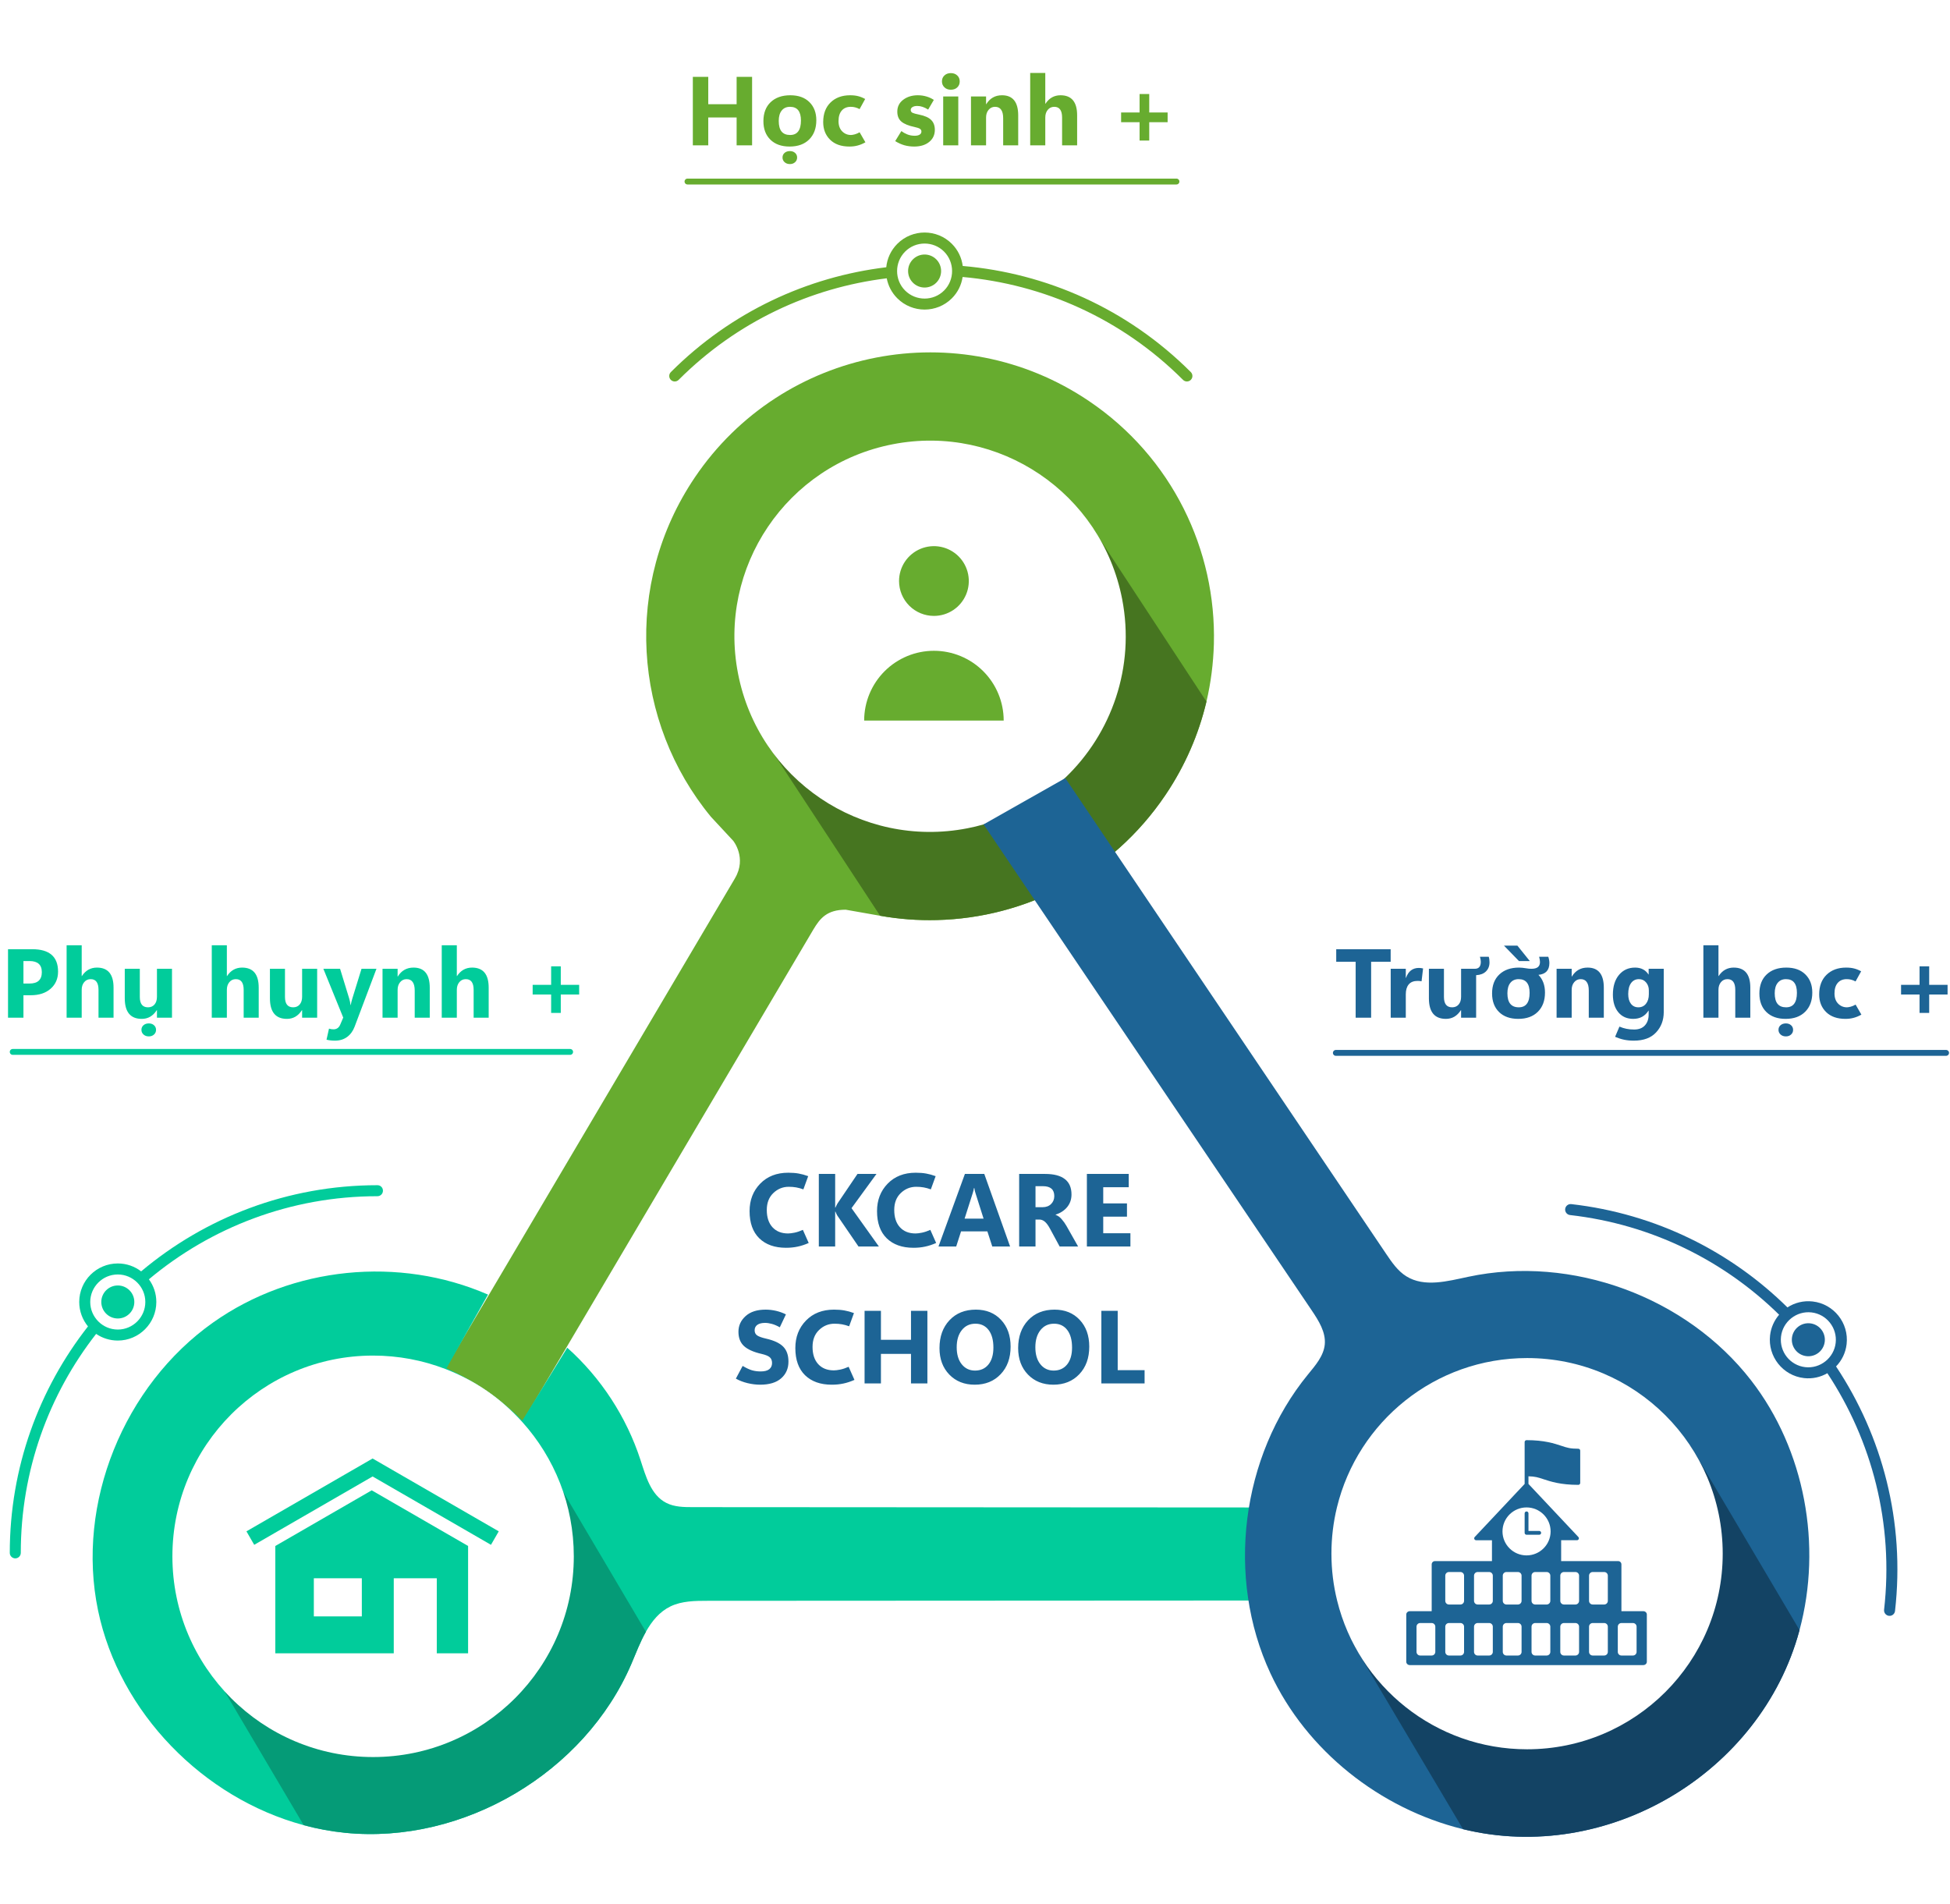 <svg width="512" height="500" viewBox="0 0 997 905" fill="none"
    xmlns="http://www.w3.org/2000/svg">
    <style>
        <!-- css trẻ em -->
                .student__theme g:hover path, .student__theme g:hover line{
                    fill: #67AC2F;
                }
                .student__theme:hover .student__bgr {
                    fill: #67AC2F;
                }
                .student__theme:hover .student__item {
                    fill: #fff;
                }

                .student__theme:hover .student__bottom {
                    fill: #467520;
                }
                .student__theme .student__item:hover {
                    fill: #fff;
                }
                
                .student__theme .student__bgr:hover {
                    fill: #67AC2F;
                }
        <!-- end css trẻ em -->


                .parents__theme g:hover path, .parents__theme g:hover line{
                    fill: #01CC9B;
                }
                .parents__theme:hover .parents__bgr {
                    fill: #01CC9B;
                }
                .parents__theme:hover .parents__item {
                    fill: #fff;
                }

                .parents__theme:hover .parents__bottom {
                    fill: #059b77;
                }
                .parents__theme .parents__item:hover {
                    fill: #fff;
                }
                
                .parents__theme .parents__bgr:hover {
                    fill: #01CC9B;
                }
                 <!-- end css cha mẹ -->

        <!-- css cha mẹ -->

                .school__theme g:hover path, .school__theme g:hover line{
                    fill: #1D6495;
                }
                .school__theme:hover .school__bgr {
                    fill: #1D6495;
                }
                .school__theme:hover .school__item {
                    fill: #fff;
                }

                .school__theme:hover .school__bottom {
                    fill: #134364;
                }
                .school__theme .school__item:hover {
                    fill: #fff;
                }
                
                .pre__theme .pre__bgr:hover {
                    fill: #1D6495;
                }
                <!-- end css cha mẹ -->

    </style>
    <a class="student__theme" href="https://youcare.vn/hoc-sinh/" target="_blank">
        <g>
            <path d="M384.532 40H376.622V25.742H362.12V40H354.234V4.99H362.12V18.955H376.622V4.99H384.532V40ZM403.722 40.61C399.555 40.61 396.275 39.438 393.883 37.095C391.49 34.751 390.302 31.585 390.318 27.598C390.335 23.463 391.572 20.233 394.029 17.905C396.503 15.562 399.848 14.39 404.063 14.39C408.214 14.39 411.469 15.553 413.829 17.881C416.189 20.208 417.369 23.301 417.369 27.158C417.369 31.292 416.148 34.572 413.707 36.997C411.282 39.406 407.953 40.61 403.722 40.61ZM403.966 34.702C405.821 34.702 407.205 34.084 408.116 32.847C409.044 31.61 409.508 29.762 409.508 27.305C409.508 24.977 409.044 23.227 408.116 22.056C407.188 20.884 405.789 20.298 403.917 20.298C402.094 20.298 400.678 20.933 399.669 22.202C398.66 23.455 398.155 25.221 398.155 27.5C398.155 29.909 398.635 31.715 399.596 32.92C400.572 34.108 402.029 34.702 403.966 34.702ZM403.844 49.57C402.753 49.57 401.85 49.245 401.134 48.594C400.434 47.943 400.084 47.153 400.084 46.226C400.084 45.249 400.442 44.452 401.158 43.833C401.874 43.231 402.77 42.93 403.844 42.93C404.934 42.93 405.821 43.239 406.505 43.857C407.205 44.476 407.555 45.265 407.555 46.226C407.555 47.186 407.205 47.983 406.505 48.618C405.821 49.253 404.934 49.57 403.844 49.57ZM442.467 38.438C441.148 39.186 439.838 39.731 438.536 40.073C437.25 40.431 435.842 40.61 434.312 40.61C430.081 40.61 426.785 39.447 424.425 37.119C422.065 34.792 420.885 31.789 420.885 28.11C420.885 23.862 422.138 20.518 424.645 18.076C427.167 15.618 430.504 14.39 434.654 14.39C436.233 14.39 437.608 14.544 438.78 14.854C439.952 15.146 441.14 15.627 442.345 16.294L439.488 21.47C438.74 21.063 438.007 20.77 437.291 20.591C436.591 20.395 435.818 20.298 434.972 20.298C433.019 20.298 431.489 20.933 430.382 22.202C429.275 23.472 428.722 25.27 428.722 27.598C428.722 29.828 429.34 31.569 430.577 32.822C431.814 34.075 433.312 34.702 435.069 34.702C435.541 34.702 436.184 34.596 436.998 34.385C437.828 34.157 438.666 33.799 439.513 33.31L442.467 38.438ZM457.701 37.827L460.851 32.7C461.697 33.351 462.698 33.913 463.854 34.385C465.009 34.857 466.295 35.093 467.711 35.093C468.704 35.093 469.518 34.914 470.152 34.556C470.787 34.181 471.104 33.636 471.104 32.92C471.104 32.35 470.868 31.903 470.396 31.577C469.941 31.235 469.021 30.918 467.638 30.625C464.529 29.974 462.275 29.054 460.875 27.866C459.475 26.678 458.775 24.977 458.775 22.764C458.775 20.225 459.785 18.198 461.803 16.685C463.837 15.155 466.319 14.39 469.249 14.39C470.779 14.39 472.236 14.593 473.619 15C475.003 15.391 476.28 15.977 477.452 16.758L474.547 21.714C473.554 21.079 472.61 20.615 471.715 20.322C470.82 20.013 469.9 19.858 468.956 19.858C467.963 19.858 467.158 20.046 466.539 20.42C465.937 20.794 465.636 21.274 465.636 21.86C465.636 22.544 465.937 23.04 466.539 23.35C467.141 23.643 468.264 23.952 469.908 24.277C472.805 24.863 474.872 25.783 476.109 27.036C477.346 28.273 477.965 29.95 477.965 32.065C477.965 34.621 476.996 36.688 475.06 38.267C473.139 39.829 470.584 40.61 467.394 40.61C465.652 40.61 463.984 40.391 462.389 39.951C460.81 39.495 459.247 38.787 457.701 37.827ZM486.144 11.558C484.809 11.558 483.718 11.151 482.872 10.337C482.026 9.523 481.603 8.514 481.603 7.31C481.603 6.056 482.026 5.039 482.872 4.258C483.718 3.46 484.809 3.062 486.144 3.062C487.494 3.062 488.585 3.46 489.415 4.258C490.261 5.039 490.685 6.056 490.685 7.31C490.685 8.563 490.261 9.588 489.415 10.386C488.585 11.167 487.494 11.558 486.144 11.558ZM489.952 40H482.237V15H489.952V40ZM520.592 40H512.901V26.108C512.901 24.172 512.551 22.723 511.852 21.763C511.168 20.786 510.134 20.298 508.751 20.298C507.416 20.298 506.318 20.811 505.455 21.836C504.592 22.861 504.161 24.163 504.161 25.742V40H496.446V15H504.161V18.955H504.259C505.187 17.425 506.318 16.286 507.652 15.537C508.987 14.772 510.533 14.39 512.291 14.39C515.058 14.39 517.133 15.252 518.517 16.977C519.9 18.686 520.592 21.258 520.592 24.692V40ZM550.719 40H543.028V25.791C543.028 23.952 542.695 22.576 542.027 21.665C541.36 20.754 540.359 20.298 539.024 20.298C537.657 20.298 536.55 20.811 535.704 21.836C534.858 22.861 534.435 24.163 534.435 25.742V40H526.72V2.988H534.435V18.711H534.532C535.476 17.262 536.591 16.18 537.877 15.464C539.163 14.748 540.611 14.39 542.223 14.39C545.055 14.39 547.179 15.244 548.595 16.953C550.011 18.662 550.719 21.226 550.719 24.644V40ZM596.983 28.159H587.584V37.559H582.652V28.159H573.204V23.203H582.652V13.755H587.584V23.203H596.983V28.159Z" fill="#67AC2F"/>
            <line x1="351.5" y1="58.5" x2="601.5" y2="58.5" stroke="#67AC2F" stroke-width="3" stroke-linecap="round"/>
            <path d="M492.228 101.668C491.691 97.51 489.84 93.511 486.657 90.327C478.977 82.648 466.483 82.648 458.803 90.327C455.46 93.67 453.55 97.927 453.133 102.324C412.844 107.199 373.848 125.065 342.99 155.924C341.895 157.018 341.895 158.809 342.99 159.903C344.084 160.997 345.874 160.997 346.969 159.903C376.793 130.079 414.435 112.77 453.371 107.975C454.088 111.715 455.878 115.297 458.783 118.201C466.463 125.881 478.997 125.881 486.677 118.201C489.741 115.137 491.571 111.317 492.168 107.298C533.313 110.959 573.442 128.487 604.858 159.903C605.952 160.997 607.743 160.997 608.837 159.903C609.951 158.789 609.931 157.018 608.837 155.924C576.327 123.414 534.805 105.329 492.228 101.668ZM482.698 114.222C477.207 119.713 468.253 119.713 462.762 114.222C457.271 108.731 457.331 99.758 462.782 94.306C468.253 88.835 477.207 88.835 482.678 94.306C488.129 99.758 488.169 108.751 482.698 114.222Z" fill="#67AC2F"/>
            <path d="M478.699 110.223C481.995 106.927 481.995 101.582 478.699 98.286C475.402 94.989 470.058 94.989 466.761 98.286C463.465 101.582 463.465 106.927 466.761 110.223C470.058 113.52 475.402 113.52 478.699 110.223Z" fill="#67AC2F"/>
            <path d="M267.067 692.75C256.319 680.82 242.841 671.422 227.591 665.57L375.703 414.87C375.732 414.814 375.76 414.757 375.788 414.701C381.95 404.262 374.887 395.568 374.887 395.568L363.492 383.3C323.622 334.961 318.417 264.366 355.248 209.78C400.126 143.349 490.333 125.848 556.764 170.726C599.42 199.538 621.901 247.033 620.635 294.951C620.354 304.798 619.116 314.674 616.836 324.382C612.897 341.011 605.948 357.217 595.818 372.214C568.497 412.703 524.351 434.988 478.994 436.085C469.315 436.338 459.608 435.607 449.985 433.89L432.399 430.795C422.833 430.795 419.287 435.185 415.883 440.868L267.067 692.75Z" fill="#67AC2F"/>
            <path class="student__bottom" d="M616.837 324.382C612.898 341.011 605.948 357.218 595.819 372.215C568.498 412.703 524.351 434.988 478.995 436.085C469.315 436.338 459.608 435.607 449.985 433.891L392.249 345.907L559.128 236.426L616.837 324.382Z" fill="#467520"/>
            <path class="student__bgr" d="M544.524 363.436C533.072 374.353 518.948 382.653 502.882 387.183C500.152 387.971 497.395 388.646 494.553 389.181C440.333 399.704 387.83 364.252 377.335 310.032C366.812 255.812 402.264 203.309 456.484 192.814C510.732 182.29 563.207 217.743 573.73 271.963C580.455 306.712 568.356 340.701 544.524 363.436Z" fill="white"/>
        </g>
        <path class="student__item" d="M459.667 262.75C459.667 259.223 460.713 255.775 462.672 252.842C464.632 249.91 467.417 247.624 470.676 246.274C473.934 244.924 477.52 244.571 480.979 245.259C484.439 245.948 487.616 247.646 490.11 250.14C492.604 252.634 494.303 255.812 494.991 259.271C495.679 262.73 495.326 266.316 493.976 269.575C492.626 272.833 490.341 275.618 487.408 277.578C484.475 279.538 481.027 280.583 477.5 280.583C472.77 280.583 468.234 278.705 464.89 275.36C461.546 272.016 459.667 267.48 459.667 262.75ZM477.5 298.417C468.041 298.417 458.969 302.174 452.28 308.863C445.591 315.552 441.833 324.624 441.833 334.083H513.167C513.167 324.624 509.409 315.552 502.72 308.863C496.032 302.174 486.96 298.417 477.5 298.417Z" fill="#67AC2F"/>
    </a>

    <a class="parents__theme" href="https://youcare.vn/phu-huynh/" target="_blank">
        <g>
            <path d="M11.986 474.525V486H4.101V450.99H16.454C20.865 450.99 24.169 451.942 26.366 453.847C28.58 455.751 29.686 458.616 29.686 462.44C29.686 466.054 28.417 468.975 25.878 471.205C23.355 473.419 19.978 474.525 15.746 474.525H11.986ZM11.986 457.045V468.544H15.087C17.186 468.544 18.757 468.064 19.799 467.104C20.857 466.127 21.386 464.67 21.386 462.733C21.386 460.829 20.857 459.405 19.799 458.461C18.757 457.517 17.186 457.045 15.087 457.045H11.986ZM58.056 486H50.365V471.791C50.365 469.952 50.032 468.576 49.364 467.665C48.697 466.754 47.696 466.298 46.361 466.298C44.994 466.298 43.887 466.811 43.041 467.836C42.195 468.861 41.772 470.163 41.772 471.742V486H34.057V448.988H41.772V464.711H41.869C42.813 463.262 43.928 462.18 45.214 461.464C46.5 460.748 47.948 460.39 49.56 460.39C52.392 460.39 54.516 461.244 55.932 462.953C57.348 464.662 58.056 467.226 58.056 470.644V486ZM87.939 486H80.248V482.191H80.126C79.182 483.656 78.067 484.763 76.781 485.512C75.512 486.244 74.079 486.61 72.484 486.61C69.587 486.61 67.414 485.731 65.966 483.974C64.517 482.216 63.793 479.587 63.793 476.088V461H71.483V475.404C71.483 477.162 71.833 478.489 72.533 479.384C73.233 480.263 74.283 480.702 75.683 480.702C77.066 480.702 78.173 480.222 79.003 479.262C79.833 478.285 80.248 476.967 80.248 475.307V461H87.939V486ZM76.073 495.57C74.983 495.57 74.079 495.245 73.363 494.594C72.663 493.943 72.314 493.153 72.314 492.226C72.314 491.249 72.671 490.451 73.388 489.833C74.104 489.231 74.999 488.93 76.073 488.93C77.164 488.93 78.051 489.239 78.734 489.857C79.434 490.476 79.784 491.265 79.784 492.226C79.784 493.186 79.434 493.983 78.734 494.618C78.051 495.253 77.164 495.57 76.073 495.57ZM132.274 486H124.584V471.791C124.584 469.952 124.25 468.576 123.583 467.665C122.916 466.754 121.915 466.298 120.58 466.298C119.213 466.298 118.106 466.811 117.26 467.836C116.413 468.861 115.99 470.163 115.99 471.742V486H108.275V448.988H115.99V464.711H116.088C117.032 463.262 118.147 462.18 119.433 461.464C120.718 460.748 122.167 460.39 123.778 460.39C126.61 460.39 128.734 461.244 130.15 462.953C131.566 464.662 132.274 467.226 132.274 470.644V486ZM162.157 486H154.467V482.191H154.345C153.401 483.656 152.286 484.763 151 485.512C149.73 486.244 148.298 486.61 146.703 486.61C143.806 486.61 141.633 485.731 140.185 483.974C138.736 482.216 138.012 479.587 138.012 476.088V461H145.702V475.404C145.702 477.162 146.052 478.489 146.752 479.384C147.452 480.263 148.502 480.702 149.901 480.702C151.285 480.702 152.392 480.222 153.222 479.262C154.052 478.285 154.467 476.967 154.467 475.307V461H162.157V486ZM192.479 461L181.298 490.639C180.451 492.868 179.174 494.61 177.465 495.863C175.756 497.117 173.697 497.743 171.288 497.743C170.507 497.743 169.758 497.702 169.042 497.621C168.326 497.54 167.626 497.418 166.942 497.255L168.212 491.591C168.586 491.721 168.952 491.811 169.311 491.859C169.669 491.924 170.067 491.957 170.507 491.957C171.272 491.957 171.939 491.77 172.509 491.396C173.095 491.021 173.567 490.427 173.925 489.613L175.487 485.951L165.331 461H173.876L178.539 476.21C178.686 476.682 178.816 477.195 178.93 477.748C179.044 478.301 179.141 478.904 179.223 479.555H179.32C179.402 479.066 179.507 478.554 179.638 478.017C179.768 477.479 179.931 476.894 180.126 476.259L184.838 461H192.479ZM219.726 486H212.035V472.108C212.035 470.172 211.685 468.723 210.985 467.763C210.302 466.786 209.268 466.298 207.885 466.298C206.55 466.298 205.451 466.811 204.589 467.836C203.726 468.861 203.295 470.163 203.295 471.742V486H195.58V461H203.295V464.955H203.393C204.32 463.425 205.451 462.286 206.786 461.537C208.121 460.772 209.667 460.39 211.425 460.39C214.192 460.39 216.267 461.252 217.65 462.978C219.034 464.687 219.726 467.258 219.726 470.692V486ZM249.853 486H242.162V471.791C242.162 469.952 241.828 468.576 241.161 467.665C240.494 466.754 239.493 466.298 238.158 466.298C236.791 466.298 235.684 466.811 234.838 467.836C233.992 468.861 233.568 470.163 233.568 471.742V486H225.854V448.988H233.568V464.711H233.666C234.61 463.262 235.725 462.18 237.011 461.464C238.297 460.748 239.745 460.39 241.356 460.39C244.188 460.39 246.312 461.244 247.729 462.953C249.145 464.662 249.853 467.226 249.853 470.644V486ZM296.117 474.159H286.718V483.559H281.786V474.159H272.338V469.203H281.786V459.755H286.718V469.203H296.117V474.159Z" fill="#01CC9B"/>
            <line x1="6.5" y1="503.5" x2="291.5" y2="503.5" stroke="#01CC9B" stroke-width="3" stroke-linecap="round"/>
            <path d="M192.983 571.649C147.007 571.649 104.858 588.221 72.163 615.711C68.843 613.15 64.707 611.659 60.233 611.659C49.344 611.659 40.509 620.494 40.509 631.355C40.509 636.082 42.197 640.443 44.983 643.848C19.941 675.783 5 715.991 5 759.631C5 761.179 6.266 762.445 7.814 762.445C9.361 762.445 10.627 761.179 10.627 759.631C10.627 717.454 25.005 678.597 49.147 647.674C52.298 649.813 56.125 651.079 60.233 651.079C71.094 651.079 79.928 642.216 79.928 631.355C79.928 627.022 78.522 623.027 76.13 619.763C107.784 593.258 148.583 577.276 192.983 577.276C194.558 577.276 195.796 576.01 195.796 574.462C195.796 572.887 194.558 571.649 192.983 571.649ZM60.233 645.452C52.439 645.452 46.136 639.065 46.136 631.355C46.136 623.617 52.467 617.287 60.233 617.287C67.858 617.287 74.301 623.505 74.301 631.355C74.301 639.121 67.97 645.452 60.233 645.452Z" fill="#01CC9B"/>
            <path d="M60.233 639.796C64.894 639.796 68.674 636.017 68.674 631.355C68.674 626.693 64.894 622.914 60.233 622.914C55.571 622.914 51.791 626.693 51.791 631.355C51.791 636.017 55.571 639.796 60.233 639.796Z" fill="#01CC9B"/>
            <path d="M683.014 783.97C575.953 784.026 468.865 784.082 361.804 784.138C355.36 784.138 348.664 784.195 342.839 786.98C337.212 789.71 333.329 794.465 330.234 799.979C327.336 805.1 325.141 810.897 322.862 816.271C299.03 872.01 236.848 908.785 176.522 902.763C169.319 902.032 162.229 900.738 155.279 898.853C103.957 885.065 61.02 841.341 50.131 789.062C38.708 734.195 63.384 674.011 108.994 641.822C149.455 613.207 203.956 607.748 249.509 627.585C242.419 640.134 235.328 652.711 228.266 665.288C242.672 671.732 255.868 680.82 267.039 691.99C274.692 679.554 282.373 667.145 290.027 654.737C307.246 670.1 320.302 690.133 327.449 712.08C330.178 720.437 332.795 730.059 340.617 734.055C344.809 736.221 349.733 736.249 354.432 736.249C463.941 736.334 573.449 736.39 682.93 736.446C680.088 752.119 680.088 768.297 683.014 783.97Z" fill="#01CC9B"/>
            <path class="parents__bottom" d="M330.234 799.979C327.335 805.1 325.141 810.897 322.862 816.271C299.03 872.01 236.847 908.785 176.522 902.763C169.319 902.032 162.228 900.738 155.278 898.853L114.986 830.677L287.944 728.427L330.234 799.979Z" fill="#059B77"/>
            <path class="parents__bgr" d="M293.374 761.404C293.374 818.072 247.426 864.019 190.759 864.019C134.091 864.019 88.144 818.072 88.144 761.404C88.144 704.708 134.091 658.76 190.759 658.76C203.73 658.76 216.166 661.18 227.59 665.57C242.84 671.422 256.318 680.82 267.066 692.75C283.414 710.926 293.374 734.983 293.374 761.404Z" fill="white"/>

        </g>
        <path class="parents__item" d="M190.051 727.652L140.776 756.102H140.755V810.974H201.323V772.626H223.32V810.974H239.326V756.102L190.051 727.652ZM184.996 792.111H160.454V772.626H184.996V792.111Z" fill="#01CC9B"/>
        <path class="parents__item" d="M255 748.622L251.027 755.511L190.503 720.566L129.976 755.511L126 748.622L190.497 711.387L190.5 711.384L190.507 711.387L255 748.622Z" fill="#01CC9B"/>
    </a>

    <a class="school__theme" href="https://youcare.vn/truong-hoc/" target="_blank">
        <g>
            <path d="M544.667 363.52C599.337 444.582 654.007 525.645 708.676 606.707C711.603 611.04 714.642 615.514 719.059 618.243C728.288 623.983 740.134 620.719 750.741 618.468C803.695 607.214 862.191 628.682 895.337 671.478C922.854 707.015 931.718 755.833 920.069 799.107C920.041 799.22 920.013 799.304 919.984 799.417C900.232 872.319 821.759 919.083 747.815 900.85C705.581 890.439 667.991 860.811 649.561 821.251C626.714 772.18 634.451 710.335 668.722 668.439C672.492 663.825 676.741 659.014 677.332 653.077C677.923 646.802 674.237 640.978 670.72 635.744L502.883 387.183L544.667 363.52Z" fill="#1D6495"/>

            <path d="M711.019 457.411H701.033V486H693.123V457.411H683.187V450.99H711.019V457.411ZM726.814 467.396C726.505 467.331 726.188 467.283 725.862 467.25C725.537 467.217 725.179 467.201 724.788 467.201C722.754 467.201 721.24 467.803 720.247 469.008C719.254 470.196 718.758 471.881 718.758 474.062V486H711.043V461H718.758V465.639H718.855C719.458 463.946 720.304 462.676 721.395 461.83C722.501 460.984 723.852 460.561 725.447 460.561C725.805 460.561 726.155 460.585 726.497 460.634C726.855 460.683 727.221 460.748 727.596 460.829L726.814 467.396ZM754.72 486H747.029V482.191H746.907C745.963 483.656 744.848 484.763 743.562 485.512C742.293 486.244 740.861 486.61 739.266 486.61C736.368 486.61 734.196 485.731 732.747 483.974C731.299 482.216 730.574 479.587 730.574 476.088V461H738.265V475.404C738.265 477.162 738.615 478.489 739.314 479.384C740.014 480.263 741.064 480.702 742.464 480.702C743.847 480.702 744.954 480.222 745.784 479.262C746.614 478.285 747.029 476.967 747.029 475.307V461H754.061C755.086 461 755.851 460.699 756.355 460.097C756.86 459.494 757.112 458.591 757.112 457.387C757.112 457.029 757.072 456.638 756.99 456.215C756.925 455.792 756.819 455.336 756.673 454.848H761.165C761.295 455.238 761.393 455.67 761.458 456.142C761.523 456.614 761.556 457.134 761.556 457.704C761.556 459.608 760.953 461.155 759.749 462.343C758.561 463.515 756.884 464.158 754.72 464.271V486ZM786.58 464.101C787.703 465.256 788.541 466.591 789.095 468.104C789.648 469.602 789.925 471.286 789.925 473.158C789.925 477.309 788.704 480.588 786.263 482.997C783.838 485.406 780.509 486.61 776.277 486.61C772.111 486.61 768.831 485.447 766.438 483.119C764.062 480.775 762.874 477.602 762.874 473.598C762.874 469.464 764.111 466.233 766.585 463.905C769.059 461.562 772.404 460.39 776.619 460.39C777.173 460.39 777.758 460.422 778.377 460.487C779.012 460.536 779.671 460.626 780.354 460.756C780.826 460.837 781.282 460.902 781.722 460.951C782.177 460.984 782.617 461 783.04 461C784.489 461 785.571 460.715 786.287 460.146C787.003 459.56 787.361 458.697 787.361 457.558C787.361 457.151 787.321 456.719 787.239 456.264C787.174 455.808 787.068 455.336 786.922 454.848H791.609C791.805 455.401 791.943 455.946 792.024 456.483C792.122 457.021 792.171 457.541 792.171 458.046C792.171 459.885 791.707 461.309 790.779 462.318C789.852 463.327 788.452 463.922 786.58 464.101ZM776.473 466.298C774.65 466.298 773.234 466.924 772.225 468.178C771.215 469.431 770.711 471.205 770.711 473.5C770.711 475.893 771.191 477.691 772.151 478.896C773.128 480.1 774.585 480.702 776.521 480.702C778.377 480.702 779.76 480.084 780.672 478.847C781.6 477.61 782.063 475.762 782.063 473.305C782.063 470.961 781.6 469.211 780.672 468.056C779.744 466.884 778.344 466.298 776.473 466.298ZM782.161 457.045H776.619L768.953 449.159H775.813L782.161 457.045ZM820.003 486H812.312V472.108C812.312 470.172 811.963 468.723 811.263 467.763C810.579 466.786 809.546 466.298 808.162 466.298C806.827 466.298 805.729 466.811 804.866 467.836C804.004 468.861 803.572 470.163 803.572 471.742V486H795.857V461H803.572V464.955H803.67C804.598 463.425 805.729 462.286 807.063 461.537C808.398 460.772 809.944 460.39 811.702 460.39C814.469 460.39 816.544 461.252 817.928 462.978C819.311 464.687 820.003 467.258 820.003 470.692V486ZM850.643 483.144C850.643 487.261 849.34 490.72 846.736 493.52C844.148 496.335 840.348 497.743 835.335 497.743C833.577 497.743 831.941 497.589 830.428 497.279C828.93 496.97 827.376 496.474 825.765 495.79L827.986 490.565C829.223 491.086 830.42 491.461 831.575 491.688C832.731 491.933 834.041 492.055 835.506 492.055C837.915 492.055 839.754 491.347 841.023 489.931C842.293 488.531 842.928 486.684 842.928 484.389V482.411H842.83C841.951 483.811 840.861 484.861 839.559 485.561C838.257 486.26 836.751 486.61 835.042 486.61C831.836 486.61 829.297 485.487 827.425 483.241C825.569 480.979 824.642 477.976 824.642 474.232C824.642 469.984 825.683 466.615 827.767 464.125C829.85 461.635 832.592 460.39 835.994 460.39C837.508 460.39 838.834 460.683 839.974 461.269C841.129 461.854 842.081 462.733 842.83 463.905H842.928V461H850.643V483.144ZM843.025 473.988V472.011C843.025 470.432 842.553 469.089 841.609 467.982C840.682 466.859 839.469 466.298 837.972 466.298C836.263 466.298 834.92 466.965 833.943 468.3C832.967 469.634 832.479 471.514 832.479 473.939C832.479 476.023 832.942 477.675 833.87 478.896C834.798 480.1 836.067 480.702 837.679 480.702C839.29 480.702 840.584 480.092 841.561 478.871C842.537 477.634 843.025 476.007 843.025 473.988ZM894.905 486H887.215V471.791C887.215 469.952 886.881 468.576 886.214 467.665C885.547 466.754 884.546 466.298 883.211 466.298C881.844 466.298 880.737 466.811 879.891 467.836C879.044 468.861 878.621 470.163 878.621 471.742V486H870.906V448.988H878.621V464.711H878.719C879.663 463.262 880.778 462.18 882.063 461.464C883.349 460.748 884.798 460.39 886.409 460.39C889.241 460.39 891.365 461.244 892.781 462.953C894.197 464.662 894.905 467.226 894.905 470.644V486ZM912.947 486.61C908.781 486.61 905.501 485.438 903.108 483.095C900.716 480.751 899.528 477.585 899.544 473.598C899.56 469.464 900.797 466.233 903.255 463.905C905.729 461.562 909.074 460.39 913.289 460.39C917.439 460.39 920.695 461.553 923.055 463.881C925.415 466.208 926.595 469.301 926.595 473.158C926.595 477.292 925.374 480.572 922.933 482.997C920.507 485.406 917.179 486.61 912.947 486.61ZM913.191 480.702C915.047 480.702 916.43 480.084 917.342 478.847C918.27 477.61 918.733 475.762 918.733 473.305C918.733 470.977 918.27 469.228 917.342 468.056C916.414 466.884 915.014 466.298 913.143 466.298C911.32 466.298 909.904 466.933 908.895 468.202C907.885 469.455 907.381 471.221 907.381 473.5C907.381 475.909 907.861 477.715 908.821 478.92C909.798 480.108 911.255 480.702 913.191 480.702ZM913.069 495.57C911.979 495.57 911.076 495.245 910.359 494.594C909.66 493.943 909.31 493.153 909.31 492.226C909.31 491.249 909.668 490.451 910.384 489.833C911.1 489.231 911.995 488.93 913.069 488.93C914.16 488.93 915.047 489.239 915.73 489.857C916.43 490.476 916.78 491.265 916.78 492.226C916.78 493.186 916.43 493.983 915.73 494.618C915.047 495.253 914.16 495.57 913.069 495.57ZM951.692 484.438C950.374 485.186 949.064 485.731 947.762 486.073C946.476 486.431 945.068 486.61 943.538 486.61C939.306 486.61 936.01 485.447 933.65 483.119C931.29 480.792 930.11 477.789 930.11 474.11C930.11 469.862 931.364 466.518 933.87 464.076C936.393 461.618 939.729 460.39 943.88 460.39C945.459 460.39 946.834 460.544 948.006 460.854C949.178 461.146 950.366 461.627 951.57 462.294L948.714 467.47C947.965 467.063 947.233 466.77 946.517 466.591C945.817 466.396 945.044 466.298 944.197 466.298C942.244 466.298 940.714 466.933 939.607 468.202C938.501 469.472 937.947 471.27 937.947 473.598C937.947 475.827 938.566 477.569 939.803 478.822C941.04 480.076 942.537 480.702 944.295 480.702C944.767 480.702 945.41 480.596 946.224 480.385C947.054 480.157 947.892 479.799 948.738 479.311L951.692 484.438ZM995.76 474.159H986.36V483.559H981.429V474.159H971.98V469.203H981.429V459.755H986.36V469.203H995.76V474.159Z" fill="#1D6495"/>
            <path d="M683 504L995 504" stroke="#1D6495" stroke-width="3" stroke-linecap="round"/>
            <path d="M803.359 581.318C801.822 581.144 800.421 582.259 800.246 583.796C800.071 585.334 801.186 586.735 802.723 586.91C844.63 591.677 881.638 610.385 909.634 637.867C907.153 640.756 905.466 644.387 905.005 648.441C903.777 659.232 911.554 669.037 922.345 670.265C926.65 670.754 930.779 669.808 934.296 667.773C957.05 702.247 968.322 744.563 963.3 788.706C963.125 790.244 964.24 791.645 965.778 791.82C967.344 791.998 968.717 790.88 968.892 789.342C974.088 743.661 962.385 699.909 938.739 664.313C941.658 661.304 943.635 657.366 944.144 652.893C945.371 642.102 937.592 632.325 926.8 631.097C922.104 630.563 917.583 631.72 913.882 634.131C884.981 605.64 846.72 586.251 803.359 581.318ZM938.553 652.257C937.678 659.945 930.669 665.548 922.981 664.673C915.265 663.796 909.718 656.793 910.596 649.077C911.47 641.389 918.504 635.817 926.164 636.689C933.88 637.566 939.427 644.569 938.553 652.257Z" fill="#1D6495"/>
            <path d="M932.961 651.619C933.488 646.987 930.16 642.805 925.528 642.278C920.896 641.752 916.714 645.079 916.187 649.711C915.661 654.343 918.988 658.526 923.62 659.052C928.252 659.579 932.434 656.251 932.961 651.619Z" fill="#1D6495"/>
            <path class="school__bottom" d="M919.984 799.417C920.04 799.248 920.096 799.107 920.012 798.995C860.699 698.687 869.563 713.599 864.217 704.877C792.721 747.195 700.854 801.499 692.131 806.648C696.577 814.188 690.331 803.637 748.039 900.906C821.927 918.97 900.26 872.263 919.984 799.417Z" fill="#134364"/>
            <path class="school__bgr" d="M880.79 760.025C880.79 815.286 836.024 860.052 780.763 860.052C733.831 860.052 694.411 827.722 683.663 784.082C681.749 776.373 680.736 768.325 680.736 760.025C680.736 751.837 681.721 743.875 683.578 736.278C694.242 692.497 733.718 660.027 780.763 660.027C836.024 660.027 880.79 704.792 880.79 760.025Z" fill="white"/>
        </g>
        <g clip-path="url(#clip0_526_452)">
            <path class="school__item" d="M840.184 789.443H829.003V765.53C829.003 764.598 828.268 763.841 827.368 763.841H798.187V753.164H806.287C806.83 753.164 807.266 752.725 807.266 752.189C807.266 751.91 807.148 751.66 806.963 751.483L781.477 724.385V720.478C784.915 720.557 786.429 721.058 789.007 721.912C792.752 723.155 797.881 724.855 806.959 724.855C807.502 724.855 807.938 724.416 807.938 723.879V707.364C807.938 706.823 807.498 706.388 806.959 706.388C802.805 706.388 801.257 705.875 798.451 704.943C794.705 703.701 789.577 702 780.498 702C779.956 702 779.519 702.439 779.519 702.976V704.727V719.491V724.385L753.997 751.522C753.73 751.805 753.659 752.22 753.813 752.58C753.97 752.937 754.32 753.168 754.713 753.168H762.813V763.845H733.632C732.728 763.845 731.997 764.602 731.997 765.534V789.447H720.816C719.814 789.447 719 790.203 719 791.136V815.315C719 816.248 719.814 817.004 720.816 817.004H840.184C841.186 817.004 842 816.248 842 815.315V791.136C842 790.199 841.186 789.443 840.184 789.443ZM733.848 797.358V810.257C733.848 811.279 733.011 812.114 731.985 812.114H726.106C725.08 812.114 724.243 811.279 724.243 810.257V797.358C724.243 796.335 725.08 795.501 726.106 795.501H731.985C733.015 795.501 733.848 796.335 733.848 797.358ZM761.39 786.03H755.507C754.481 786.03 753.644 785.196 753.644 784.173V771.274C753.644 770.252 754.481 769.417 755.507 769.417H761.386C762.412 769.417 763.249 770.252 763.249 771.274V784.173C763.249 785.196 762.416 786.03 761.39 786.03ZM763.249 797.358V810.257C763.249 811.279 762.412 812.114 761.386 812.114H755.507C754.481 812.114 753.644 811.279 753.644 810.257V797.358C753.644 796.335 754.481 795.501 755.507 795.501H761.386C762.416 795.501 763.249 796.335 763.249 797.358ZM746.687 786.03H740.808C739.782 786.03 738.945 785.196 738.945 784.173V771.274C738.945 770.252 739.782 769.417 740.808 769.417H746.687C747.713 769.417 748.55 770.252 748.55 771.274V784.173C748.55 785.196 747.713 786.03 746.687 786.03ZM748.55 797.358V810.257C748.55 811.279 747.713 812.114 746.687 812.114H740.808C739.782 812.114 738.945 811.279 738.945 810.257V797.358C738.945 796.335 739.782 795.501 740.808 795.501H746.687C747.713 795.501 748.55 796.335 748.55 797.358ZM792.799 748.658C792.799 755.421 787.281 760.922 780.498 760.922C773.715 760.922 768.197 755.421 768.197 748.658C768.197 741.895 773.715 736.394 780.498 736.394C787.281 736.398 792.799 741.899 792.799 748.658ZM790.791 786.03H784.912C783.886 786.03 783.049 785.196 783.049 784.173V771.274C783.049 770.252 783.886 769.417 784.912 769.417H790.791C791.817 769.417 792.654 770.252 792.654 771.274V784.173C792.654 785.196 791.817 786.03 790.791 786.03ZM792.654 797.358V810.257C792.654 811.279 791.817 812.114 790.791 812.114H784.912C783.886 812.114 783.049 811.279 783.049 810.257V797.358C783.049 796.335 783.886 795.501 784.912 795.501H790.791C791.817 795.501 792.654 796.335 792.654 797.358ZM776.088 786.03H770.209C769.183 786.03 768.346 785.196 768.346 784.173V771.274C768.346 770.252 769.183 769.417 770.209 769.417H776.088C777.114 769.417 777.951 770.252 777.951 771.274V784.173C777.951 785.196 777.118 786.03 776.088 786.03ZM777.951 797.358V810.257C777.951 811.279 777.114 812.114 776.088 812.114H770.209C769.183 812.114 768.346 811.279 768.346 810.257V797.358C768.346 796.335 769.183 795.501 770.209 795.501H776.088C777.118 795.501 777.951 796.335 777.951 797.358ZM827.152 797.358C827.152 796.335 827.989 795.501 829.015 795.501H834.894C835.92 795.501 836.757 796.335 836.757 797.358V810.257C836.757 811.279 835.92 812.114 834.894 812.114H829.015C827.989 812.114 827.152 811.279 827.152 810.257V797.358ZM820.192 786.03H814.313C813.287 786.03 812.45 785.196 812.45 784.173V771.274C812.45 770.252 813.287 769.417 814.313 769.417H820.192C821.218 769.417 822.055 770.252 822.055 771.274V784.173C822.055 785.196 821.222 786.03 820.192 786.03ZM822.055 797.358V810.257C822.055 811.279 821.218 812.114 820.192 812.114H814.313C813.287 812.114 812.45 811.279 812.45 810.257V797.358C812.45 796.335 813.287 795.501 814.313 795.501H820.192C821.222 795.501 822.055 796.335 822.055 797.358ZM805.493 786.03H799.614C798.588 786.03 797.751 785.196 797.751 784.173V771.274C797.751 770.252 798.588 769.417 799.614 769.417H805.493C806.519 769.417 807.356 770.252 807.356 771.274V784.173C807.352 785.196 806.519 786.03 805.493 786.03ZM807.352 797.358V810.257C807.352 811.279 806.515 812.114 805.489 812.114H799.61C798.584 812.114 797.747 811.279 797.747 810.257V797.358C797.747 796.335 798.584 795.501 799.61 795.501H805.489C806.519 795.501 807.352 796.335 807.352 797.358Z" fill="#1D6495"/>
            <path class="school__item" d="M780.499 750.371H786.975C787.518 750.371 787.954 749.932 787.954 749.395C787.954 748.854 787.514 748.419 786.975 748.419H781.477V739.427C781.477 738.886 781.037 738.451 780.499 738.451C779.956 738.451 779.52 738.89 779.52 739.427V749.395C779.52 749.932 779.96 750.371 780.499 750.371Z" fill="#1D6495"/>
        </g>

    </a>



    <path d="M413.474 601.188C411.524 602.051 409.635 602.672 407.806 603.052C405.977 603.449 404.002 603.647 401.88 603.647C396.1 603.647 391.546 602.034 388.216 598.808C384.903 595.564 383.247 590.932 383.247 584.911C383.247 579.269 385.059 574.585 388.682 570.858C392.305 567.132 397.084 565.269 403.019 565.269C405.003 565.269 406.771 565.407 408.324 565.683C409.894 565.959 411.524 566.407 413.215 567.028L410.756 573.783C409.48 573.317 408.255 572.98 407.082 572.773C405.908 572.566 404.64 572.463 403.277 572.463C400.241 572.463 397.61 573.533 395.384 575.672C393.159 577.794 392.046 580.675 392.046 584.315C392.046 588.076 393.012 591.018 394.944 593.14C396.894 595.262 399.559 596.323 402.941 596.323C403.821 596.323 404.934 596.185 406.279 595.909C407.642 595.616 409.048 595.141 410.498 594.486L413.474 601.188ZM449.368 603H438.938L428.121 587.188C428.018 587.033 427.88 586.783 427.707 586.438C427.552 586.092 427.362 585.661 427.138 585.144H427.008V603H418.649V565.89H427.008V583.099H427.138C427.241 582.858 427.379 582.564 427.552 582.219C427.724 581.874 427.931 581.477 428.173 581.029L438.421 565.89H448.125L435.367 583.384L449.368 603ZM478.637 601.188C476.687 602.051 474.798 602.672 472.969 603.052C471.14 603.449 469.165 603.647 467.043 603.647C461.263 603.647 456.709 602.034 453.379 598.808C450.066 595.564 448.41 590.932 448.41 584.911C448.41 579.269 450.222 574.585 453.845 570.858C457.468 567.132 462.247 565.269 468.182 565.269C470.166 565.269 471.934 565.407 473.487 565.683C475.057 565.959 476.687 566.407 478.378 567.028L475.919 573.783C474.643 573.317 473.418 572.98 472.245 572.773C471.071 572.566 469.803 572.463 468.44 572.463C465.404 572.463 462.773 573.533 460.547 575.672C458.322 577.794 457.209 580.675 457.209 584.315C457.209 588.076 458.175 591.018 460.107 593.14C462.057 595.262 464.722 596.323 468.104 596.323C468.984 596.323 470.097 596.185 471.442 595.909C472.805 595.616 474.211 595.141 475.661 594.486L478.637 601.188ZM479.827 603L493.336 565.89H503.248L516.446 603H507.336L504.826 595.262H491.369L488.885 603H479.827ZM493.181 588.741H502.885L498.796 575.853C498.641 575.335 498.512 574.896 498.408 574.533C498.322 574.171 498.244 573.705 498.175 573.136H497.968C497.882 573.653 497.787 574.102 497.684 574.481C497.597 574.861 497.477 575.284 497.321 575.75L493.181 588.741ZM551.227 603H541.781L536.838 593.865C536.045 592.381 535.243 591.26 534.432 590.5C533.638 589.741 532.724 589.31 531.688 589.207H529.437V603H521.078V565.89H534.328C538.831 565.89 542.204 566.77 544.447 568.529C546.707 570.272 547.837 572.894 547.837 576.396C547.837 578.864 547.112 580.994 545.663 582.789C544.214 584.566 542.23 585.877 539.711 586.722V586.826C540.815 587.171 541.842 587.895 542.791 589C543.757 590.104 544.576 591.251 545.249 592.441L551.227 603ZM529.437 572.152V582.892H533.06C534.872 582.892 536.321 582.349 537.408 581.262C538.495 580.175 539.038 578.829 539.038 577.225C539.038 575.534 538.555 574.266 537.589 573.42C536.623 572.575 535.165 572.152 533.215 572.152H529.437ZM577.96 603H555.704V565.89H577.106V572.696H564.063V580.951H576.2V587.731H564.063V596.22H577.96V603ZM376.234 670.542L379.702 664.046C381.565 665.15 383.178 665.901 384.541 666.297C385.921 666.677 387.37 666.867 388.889 666.867C390.89 666.867 392.365 666.487 393.314 665.728C394.263 664.952 394.737 663.899 394.737 662.571C394.737 661.294 394.358 660.319 393.599 659.646C392.84 658.956 391.442 658.378 389.406 657.913C385.266 656.964 382.255 655.618 380.375 653.875C378.494 652.133 377.554 649.7 377.554 646.578C377.554 643.438 378.77 640.772 381.203 638.581C383.635 636.373 387.043 635.269 391.425 635.269C393.254 635.269 395.048 635.476 396.808 635.89C398.567 636.304 400.241 636.908 401.828 637.701L398.697 644.3C397.265 643.489 395.919 642.911 394.66 642.566C393.4 642.221 392.227 642.049 391.14 642.049C389.467 642.049 388.164 642.377 387.232 643.032C386.301 643.688 385.835 644.628 385.835 645.853C385.835 646.974 386.258 647.837 387.103 648.441C387.966 649.045 389.501 649.597 391.709 650.097C395.729 651.012 398.636 652.375 400.431 654.186C402.225 655.998 403.122 658.551 403.122 661.846C403.122 665.366 401.88 668.212 399.396 670.386C396.928 672.56 393.34 673.647 388.63 673.647C386.577 673.647 384.429 673.38 382.186 672.845C379.943 672.293 377.959 671.525 376.234 670.542ZM436.868 671.188C434.919 672.051 433.029 672.672 431.201 673.052C429.372 673.449 427.396 673.647 425.274 673.647C419.495 673.647 414.94 672.034 411.61 668.808C408.298 665.564 406.642 660.932 406.642 654.911C406.642 649.269 408.453 644.585 412.076 640.858C415.699 637.132 420.478 635.269 426.413 635.269C428.397 635.269 430.166 635.407 431.718 635.683C433.288 635.959 434.919 636.407 436.609 637.028L434.151 643.783C432.874 643.317 431.649 642.98 430.476 642.773C429.303 642.566 428.035 642.463 426.672 642.463C423.635 642.463 421.004 643.533 418.779 645.672C416.553 647.794 415.44 650.675 415.44 654.315C415.44 658.076 416.407 661.018 418.339 663.14C420.288 665.262 422.954 666.323 426.335 666.323C427.215 666.323 428.328 666.185 429.674 665.909C431.037 665.616 432.443 665.141 433.892 664.486L436.868 671.188ZM474.16 673H465.775V657.887H450.403V673H442.044V635.89H450.403V650.692H465.775V635.89H474.16V673ZM498.356 673.647C493.043 673.647 488.712 671.922 485.365 668.471C482.018 665.003 480.345 660.492 480.345 654.937C480.345 649.071 482.044 644.326 485.443 640.703C488.842 637.08 493.345 635.269 498.952 635.269C504.248 635.269 508.527 637.002 511.788 640.47C515.066 643.938 516.705 648.51 516.705 654.186C516.705 660.017 515.005 664.719 511.606 668.29C508.225 671.861 503.808 673.647 498.356 673.647ZM498.512 666.427C501.393 666.427 503.679 665.392 505.37 663.321C507.06 661.234 507.906 658.344 507.906 654.652C507.906 650.805 507.086 647.811 505.447 645.672C503.808 643.533 501.565 642.463 498.719 642.463C495.786 642.463 493.457 643.567 491.731 645.775C490.006 647.966 489.144 650.874 489.144 654.497C489.144 658.171 490.006 661.078 491.731 663.218C493.457 665.357 495.717 666.427 498.512 666.427ZM538.572 673.647C533.258 673.647 528.928 671.922 525.581 668.471C522.234 665.003 520.561 660.492 520.561 654.937C520.561 649.071 522.26 644.326 525.659 640.703C529.057 637.08 533.56 635.269 539.167 635.269C544.464 635.269 548.743 637.002 552.003 640.47C555.281 643.938 556.92 648.51 556.92 654.186C556.92 660.017 555.221 664.719 551.822 668.29C548.441 671.861 544.024 673.647 538.572 673.647ZM538.728 666.427C541.609 666.427 543.895 665.392 545.585 663.321C547.276 661.234 548.122 658.344 548.122 654.652C548.122 650.805 547.302 647.811 545.663 645.672C544.024 643.533 541.781 642.463 538.935 642.463C536.002 642.463 533.673 643.567 531.947 645.775C530.222 647.966 529.359 650.874 529.359 654.497C529.359 658.171 530.222 661.078 531.947 663.218C533.673 665.357 535.933 666.427 538.728 666.427ZM585.206 673H563.105V635.89H571.464V666.22H585.206V673Z" fill="#1D6495"/>

    <defs>
        <clipPath id="clip0_526_452">
            <rect width="123" height="115" fill="white" transform="translate(719 702)"/>
        </clipPath>
    </defs>
</svg>
